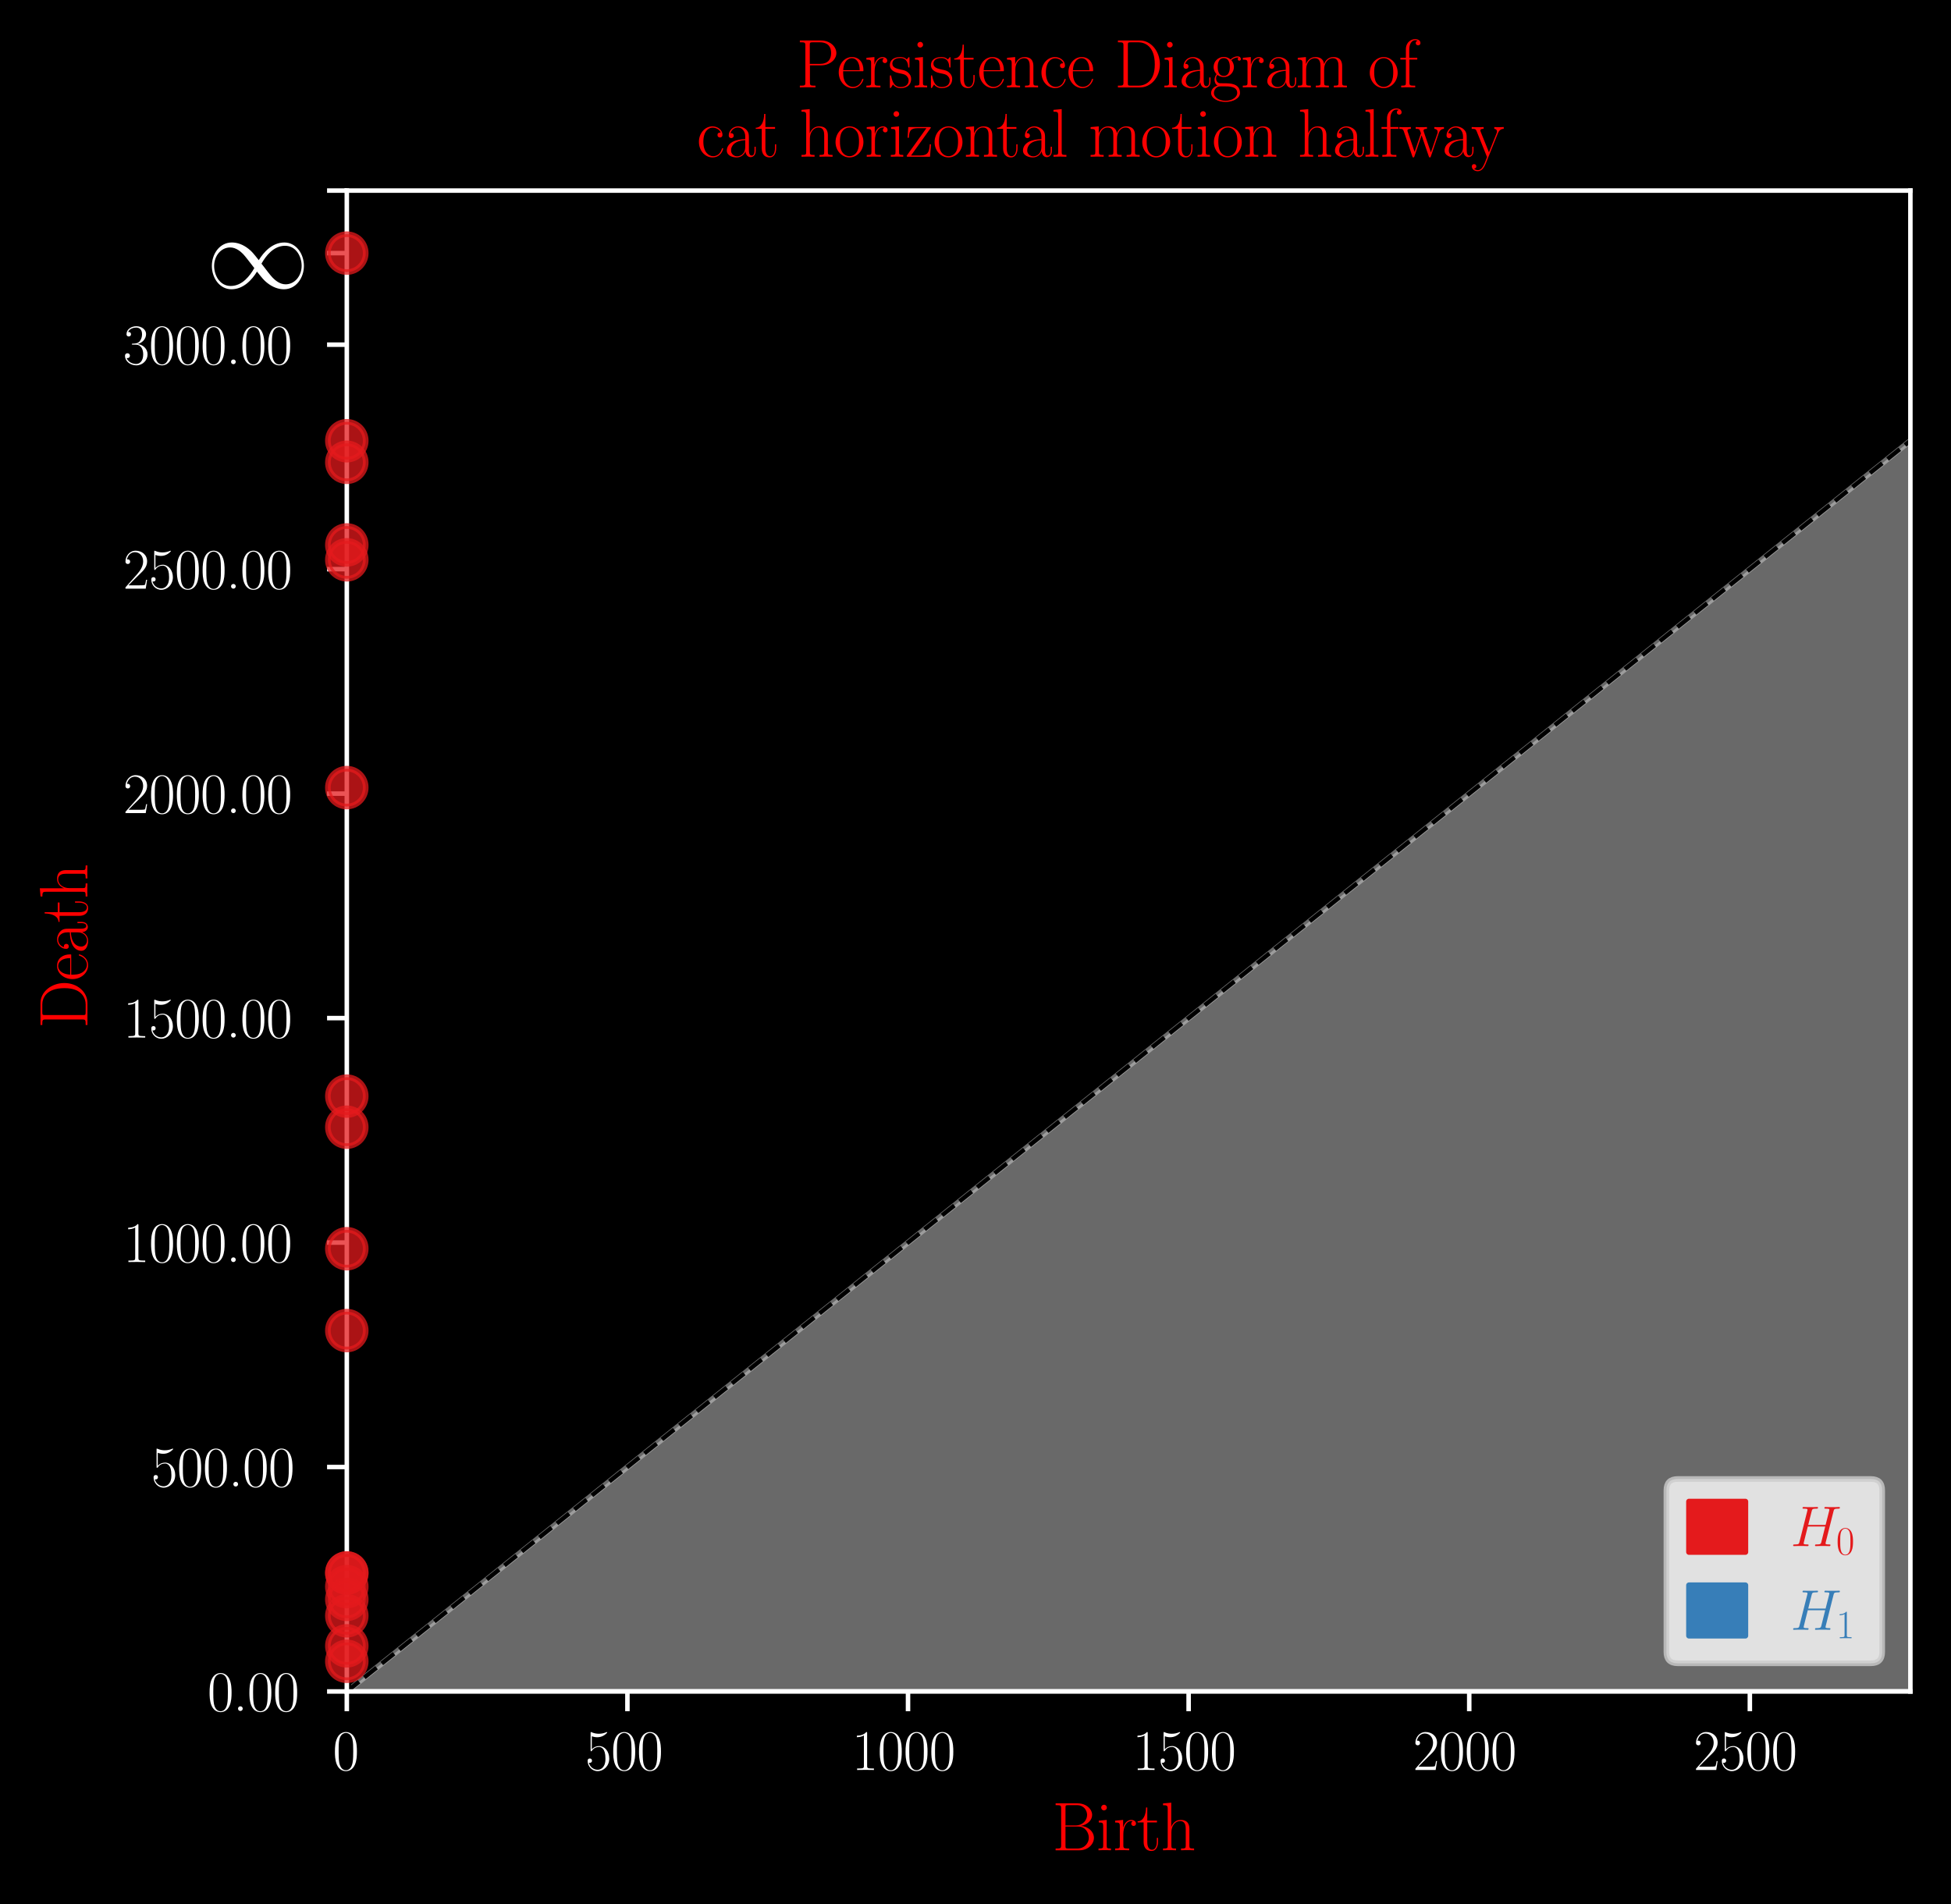 <?xml version="1.0" encoding="utf-8" standalone="no"?>
<!DOCTYPE svg PUBLIC "-//W3C//DTD SVG 1.1//EN"
  "http://www.w3.org/Graphics/SVG/1.1/DTD/svg11.dtd">
<svg xmlns:xlink="http://www.w3.org/1999/xlink" width="345.882pt" height="337.584pt" viewBox="0 0 345.882 337.584" xmlns="http://www.w3.org/2000/svg" version="1.1">
 <defs>
  <style type="text/css">*{stroke-linejoin: round; stroke-linecap: butt}</style>
 </defs>
 <g id="figure_1">
  <g id="patch_1">
   <path d="M 0 337.584 
L 345.882 337.584 
L 345.882 0 
L 0 0 
z
"/>
  </g>
  <g id="axes_1">
   <g id="patch_2">
    <path d="M 61.482 299.901 
L 338.682 299.901 
L 338.682 33.789 
L 61.482 33.789 
z
"/>
   </g>
   <g id="PolyCollection_1">
    <defs>
     <path id="m9e0ee947a8" d="M 61.482 -37.682 
L 61.482 -37.682 
L 64.562 -40.146 
L 67.642 -42.61 
L 70.722 -45.074 
L 73.802 -47.538 
L 76.882 -50.002 
L 79.962 -52.466 
L 83.042 -54.93 
L 86.122 -57.394 
L 89.202 -59.858 
L 92.282 -62.322 
L 95.362 -64.786 
L 98.442 -67.25 
L 101.522 -69.714 
L 104.602 -72.178 
L 107.682 -74.642 
L 110.762 -77.106 
L 113.842 -79.57 
L 116.922 -82.034 
L 120.002 -84.498 
L 123.082 -86.962 
L 126.162 -89.426 
L 129.242 -91.89 
L 132.322 -94.354 
L 135.402 -96.818 
L 138.482 -99.282 
L 141.562 -101.746 
L 144.642 -104.21 
L 147.722 -106.674 
L 150.802 -109.138 
L 153.882 -111.602 
L 156.962 -114.066 
L 160.042 -116.53 
L 163.122 -118.994 
L 166.202 -121.458 
L 169.282 -123.922 
L 172.362 -126.386 
L 175.442 -128.85 
L 178.522 -131.314 
L 181.602 -133.778 
L 184.682 -136.242 
L 187.762 -138.706 
L 190.842 -141.17 
L 193.922 -143.634 
L 197.002 -146.098 
L 200.082 -148.562 
L 203.162 -151.026 
L 206.242 -153.49 
L 209.322 -155.954 
L 212.402 -158.418 
L 215.482 -160.882 
L 218.562 -163.346 
L 221.642 -165.81 
L 224.722 -168.274 
L 227.802 -170.738 
L 230.882 -173.202 
L 233.962 -175.666 
L 237.042 -178.13 
L 240.122 -180.594 
L 243.202 -183.058 
L 246.282 -185.522 
L 249.362 -187.986 
L 252.442 -190.45 
L 255.522 -192.914 
L 258.602 -195.378 
L 261.682 -197.842 
L 264.762 -200.306 
L 267.842 -202.77 
L 270.922 -205.234 
L 274.002 -207.698 
L 277.082 -210.162 
L 280.162 -212.626 
L 283.242 -215.09 
L 286.322 -217.554 
L 289.402 -220.018 
L 292.482 -222.482 
L 295.562 -224.946 
L 298.642 -227.41 
L 301.722 -229.874 
L 304.802 -232.338 
L 307.882 -234.802 
L 310.962 -237.266 
L 314.042 -239.73 
L 317.122 -242.194 
L 320.202 -244.658 
L 323.282 -247.122 
L 326.362 -249.586 
L 329.442 -252.05 
L 332.522 -254.514 
L 335.602 -256.978 
L 338.682 -259.442 
L 341.762 -261.906 
L 344.842 -264.37 
L 347.922 -266.834 
L 351.002 -269.298 
L 354.082 -271.762 
L 357.162 -274.226 
L 360.242 -276.69 
L 363.322 -279.154 
L 366.402 -281.618 
L 366.402 -37.682 
L 366.402 -37.682 
L 363.322 -37.682 
L 360.242 -37.682 
L 357.162 -37.682 
L 354.082 -37.682 
L 351.002 -37.682 
L 347.922 -37.682 
L 344.842 -37.682 
L 341.762 -37.682 
L 338.682 -37.682 
L 335.602 -37.682 
L 332.522 -37.682 
L 329.442 -37.682 
L 326.362 -37.682 
L 323.282 -37.682 
L 320.202 -37.682 
L 317.122 -37.682 
L 314.042 -37.682 
L 310.962 -37.682 
L 307.882 -37.682 
L 304.802 -37.682 
L 301.722 -37.682 
L 298.642 -37.682 
L 295.562 -37.682 
L 292.482 -37.682 
L 289.402 -37.682 
L 286.322 -37.682 
L 283.242 -37.682 
L 280.162 -37.682 
L 277.082 -37.682 
L 274.002 -37.682 
L 270.922 -37.682 
L 267.842 -37.682 
L 264.762 -37.682 
L 261.682 -37.682 
L 258.602 -37.682 
L 255.522 -37.682 
L 252.442 -37.682 
L 249.362 -37.682 
L 246.282 -37.682 
L 243.202 -37.682 
L 240.122 -37.682 
L 237.042 -37.682 
L 233.962 -37.682 
L 230.882 -37.682 
L 227.802 -37.682 
L 224.722 -37.682 
L 221.642 -37.682 
L 218.562 -37.682 
L 215.482 -37.682 
L 212.402 -37.682 
L 209.322 -37.682 
L 206.242 -37.682 
L 203.162 -37.682 
L 200.082 -37.682 
L 197.002 -37.682 
L 193.922 -37.682 
L 190.842 -37.682 
L 187.762 -37.682 
L 184.682 -37.682 
L 181.602 -37.682 
L 178.522 -37.682 
L 175.442 -37.682 
L 172.362 -37.682 
L 169.282 -37.682 
L 166.202 -37.682 
L 163.122 -37.682 
L 160.042 -37.682 
L 156.962 -37.682 
L 153.882 -37.682 
L 150.802 -37.682 
L 147.722 -37.682 
L 144.642 -37.682 
L 141.562 -37.682 
L 138.482 -37.682 
L 135.402 -37.682 
L 132.322 -37.682 
L 129.242 -37.682 
L 126.162 -37.682 
L 123.082 -37.682 
L 120.002 -37.682 
L 116.922 -37.682 
L 113.842 -37.682 
L 110.762 -37.682 
L 107.682 -37.682 
L 104.602 -37.682 
L 101.522 -37.682 
L 98.442 -37.682 
L 95.362 -37.682 
L 92.282 -37.682 
L 89.202 -37.682 
L 86.122 -37.682 
L 83.042 -37.682 
L 79.962 -37.682 
L 76.882 -37.682 
L 73.802 -37.682 
L 70.722 -37.682 
L 67.642 -37.682 
L 64.562 -37.682 
L 61.482 -37.682 
z
" style="stroke: #d3d3d3; stroke-opacity: 0.5"/>
    </defs>
    <g clip-path="url(#p637aecef7d)">
     <use xlink:href="#m9e0ee947a8" x="0" y="337.584" style="fill: #d3d3d3; fill-opacity: 0.5; stroke: #d3d3d3; stroke-opacity: 0.5"/>
    </g>
   </g>
   <g id="matplotlib.axis_1">
    <g id="xtick_1">
     <g id="line2d_1">
      <defs>
       <path id="mf5ef90d75f" d="M 0 0 
L 0 3.5 
" style="stroke: #ffffff; stroke-width: 0.8"/>
      </defs>
      <g>
       <use xlink:href="#mf5ef90d75f" x="61.482" y="299.901" style="fill: #ffffff; stroke: #ffffff; stroke-width: 0.8"/>
      </g>
     </g>
     <g id="text_1">
      <!-- $\mathdefault{0}$ -->
      <g style="fill: #ffffff" transform="translate(58.992 313.82)scale(0.1 -0.1)">
       <defs>
        <path id="CMR17-30" d="M 2688 2038 
C 2688 2430 2682 3099 2413 3613 
C 2176 4063 1798 4224 1466 4224 
C 1158 4224 768 4082 525 3620 
C 269 3137 243 2539 243 2038 
C 243 1671 250 1112 448 623 
C 723 -39 1216 -128 1466 -128 
C 1760 -128 2208 -7 2470 604 
C 2662 1048 2688 1568 2688 2038 
z
M 1466 -26 
C 1056 -26 813 328 723 816 
C 653 1196 653 1749 653 2109 
C 653 2604 653 3015 736 3407 
C 858 3954 1216 4121 1466 4121 
C 1728 4121 2067 3947 2189 3420 
C 2272 3054 2278 2623 2278 2109 
C 2278 1691 2278 1176 2202 797 
C 2067 96 1690 -26 1466 -26 
z
" transform="scale(0.016)"/>
       </defs>
       <use xlink:href="#CMR17-30" transform="scale(0.996)"/>
      </g>
     </g>
    </g>
    <g id="xtick_2">
     <g id="line2d_2">
      <g>
       <use xlink:href="#mf5ef90d75f" x="111.23" y="299.901" style="fill: #ffffff; stroke: #ffffff; stroke-width: 0.8"/>
      </g>
     </g>
     <g id="text_2">
      <!-- $\mathdefault{500}$ -->
      <g style="fill: #ffffff" transform="translate(103.758 313.82)scale(0.1 -0.1)">
       <defs>
        <path id="CMR17-35" d="M 730 3750 
C 794 3724 1056 3641 1325 3641 
C 1920 3641 2246 3961 2432 4140 
C 2432 4191 2432 4224 2394 4224 
C 2387 4224 2374 4224 2323 4198 
C 2099 4102 1837 4032 1517 4032 
C 1325 4032 1037 4055 723 4191 
C 653 4224 640 4224 634 4224 
C 602 4224 595 4217 595 4090 
L 595 2231 
C 595 2113 595 2080 659 2080 
C 691 2080 704 2093 736 2139 
C 941 2435 1222 2560 1542 2560 
C 1766 2560 2246 2415 2246 1293 
C 2246 1087 2246 716 2054 422 
C 1894 159 1645 25 1370 25 
C 947 25 518 319 403 812 
C 429 806 480 793 506 793 
C 589 793 749 838 749 1036 
C 749 1209 627 1280 506 1280 
C 358 1280 262 1190 262 1011 
C 262 454 704 -128 1382 -128 
C 2042 -128 2669 441 2669 1267 
C 2669 2054 2170 2662 1549 2662 
C 1222 2662 947 2540 730 2304 
L 730 3750 
z
" transform="scale(0.016)"/>
       </defs>
       <use xlink:href="#CMR17-35" transform="scale(0.996)"/>
       <use xlink:href="#CMR17-30" transform="translate(45.69 0)scale(0.996)"/>
       <use xlink:href="#CMR17-30" transform="translate(91.381 0)scale(0.996)"/>
      </g>
     </g>
    </g>
    <g id="xtick_3">
     <g id="line2d_3">
      <g>
       <use xlink:href="#mf5ef90d75f" x="160.978" y="299.901" style="fill: #ffffff; stroke: #ffffff; stroke-width: 0.8"/>
      </g>
     </g>
     <g id="text_3">
      <!-- $\mathdefault{1000}$ -->
      <g style="fill: #ffffff" transform="translate(151.015 313.82)scale(0.1 -0.1)">
       <defs>
        <path id="CMR17-31" d="M 1702 4083 
C 1702 4217 1696 4224 1606 4224 
C 1357 3927 979 3833 621 3820 
C 602 3820 570 3820 563 3808 
C 557 3795 557 3782 557 3648 
C 755 3648 1088 3686 1344 3839 
L 1344 467 
C 1344 243 1331 166 781 166 
L 589 166 
L 589 0 
C 896 6 1216 12 1523 12 
C 1830 12 2150 6 2458 0 
L 2458 166 
L 2266 166 
C 1715 166 1702 236 1702 467 
L 1702 4083 
z
" transform="scale(0.016)"/>
       </defs>
       <use xlink:href="#CMR17-31" transform="scale(0.996)"/>
       <use xlink:href="#CMR17-30" transform="translate(45.69 0)scale(0.996)"/>
       <use xlink:href="#CMR17-30" transform="translate(91.381 0)scale(0.996)"/>
       <use xlink:href="#CMR17-30" transform="translate(137.071 0)scale(0.996)"/>
      </g>
     </g>
    </g>
    <g id="xtick_4">
     <g id="line2d_4">
      <g>
       <use xlink:href="#mf5ef90d75f" x="210.725" y="299.901" style="fill: #ffffff; stroke: #ffffff; stroke-width: 0.8"/>
      </g>
     </g>
     <g id="text_4">
      <!-- $\mathdefault{1500}$ -->
      <g style="fill: #ffffff" transform="translate(200.763 313.82)scale(0.1 -0.1)">
       <use xlink:href="#CMR17-31" transform="scale(0.996)"/>
       <use xlink:href="#CMR17-35" transform="translate(45.69 0)scale(0.996)"/>
       <use xlink:href="#CMR17-30" transform="translate(91.381 0)scale(0.996)"/>
       <use xlink:href="#CMR17-30" transform="translate(137.071 0)scale(0.996)"/>
      </g>
     </g>
    </g>
    <g id="xtick_5">
     <g id="line2d_5">
      <g>
       <use xlink:href="#mf5ef90d75f" x="260.473" y="299.901" style="fill: #ffffff; stroke: #ffffff; stroke-width: 0.8"/>
      </g>
     </g>
     <g id="text_5">
      <!-- $\mathdefault{2000}$ -->
      <g style="fill: #ffffff" transform="translate(250.51 313.82)scale(0.1 -0.1)">
       <defs>
        <path id="CMR17-32" d="M 2669 990 
L 2554 990 
C 2490 537 2438 460 2413 422 
C 2381 371 1920 371 1830 371 
L 602 371 
C 832 620 1280 1073 1824 1596 
C 2214 1966 2669 2400 2669 3033 
C 2669 3788 2067 4224 1395 4224 
C 691 4224 262 3603 262 3027 
C 262 2777 448 2745 525 2745 
C 589 2745 781 2783 781 3007 
C 781 3206 614 3264 525 3264 
C 486 3264 448 3257 422 3244 
C 544 3788 915 4057 1306 4057 
C 1862 4057 2227 3616 2227 3033 
C 2227 2477 1901 1998 1536 1583 
L 262 147 
L 262 0 
L 2515 0 
L 2669 990 
z
" transform="scale(0.016)"/>
       </defs>
       <use xlink:href="#CMR17-32" transform="scale(0.996)"/>
       <use xlink:href="#CMR17-30" transform="translate(45.69 0)scale(0.996)"/>
       <use xlink:href="#CMR17-30" transform="translate(91.381 0)scale(0.996)"/>
       <use xlink:href="#CMR17-30" transform="translate(137.071 0)scale(0.996)"/>
      </g>
     </g>
    </g>
    <g id="xtick_6">
     <g id="line2d_6">
      <g>
       <use xlink:href="#mf5ef90d75f" x="310.221" y="299.901" style="fill: #ffffff; stroke: #ffffff; stroke-width: 0.8"/>
      </g>
     </g>
     <g id="text_6">
      <!-- $\mathdefault{2500}$ -->
      <g style="fill: #ffffff" transform="translate(300.258 313.82)scale(0.1 -0.1)">
       <use xlink:href="#CMR17-32" transform="scale(0.996)"/>
       <use xlink:href="#CMR17-35" transform="translate(45.69 0)scale(0.996)"/>
       <use xlink:href="#CMR17-30" transform="translate(91.381 0)scale(0.996)"/>
       <use xlink:href="#CMR17-30" transform="translate(137.071 0)scale(0.996)"/>
      </g>
     </g>
    </g>
    <g id="text_7">
     <!-- Birth -->
     <g style="fill: #ff0000" transform="translate(186.508 328.059)scale(0.12 -0.12)">
      <defs>
       <path id="CMR17-42" d="M 333 4352 
L 333 4185 
C 774 4185 845 4185 845 3897 
L 845 451 
C 845 166 774 166 333 166 
L 333 0 
L 2534 0 
C 3354 0 3885 578 3885 1155 
C 3885 1726 3360 2214 2675 2259 
C 3290 2380 3718 2790 3718 3276 
C 3718 3808 3194 4352 2368 4352 
L 333 4352 
z
M 1248 2304 
L 1248 3936 
C 1248 4153 1261 4185 1517 4185 
L 2336 4185 
C 2970 4185 3251 3673 3251 3276 
C 3251 2790 2861 2304 2170 2304 
L 1248 2304 
z
M 1517 166 
C 1261 166 1248 198 1248 413 
L 1248 2201 
L 2432 2201 
C 3091 2201 3411 1624 3411 1161 
C 3411 698 3046 166 2349 166 
L 1517 166 
z
" transform="scale(0.016)"/>
       <path id="CMR17-69" d="M 992 3961 
C 992 4102 877 4224 730 4224 
C 589 4224 467 4108 467 3961 
C 467 3820 582 3699 730 3699 
C 870 3699 992 3814 992 3961 
z
M 243 2745 
L 243 2579 
C 602 2579 653 2540 653 2231 
L 653 443 
C 653 198 627 166 218 166 
L 218 0 
C 371 12 646 12 806 12 
C 960 12 1222 12 1370 0 
L 1370 166 
C 992 166 979 205 979 436 
L 979 2816 
L 243 2745 
z
" transform="scale(0.016)"/>
       <path id="CMR17-72" d="M 960 1517 
C 960 2134 1222 2713 1702 2713 
C 1747 2713 1792 2707 1837 2687 
C 1837 2687 1696 2642 1696 2475 
C 1696 2321 1818 2257 1914 2257 
C 1990 2257 2131 2302 2131 2482 
C 2131 2687 1926 2816 1709 2816 
C 1222 2816 1011 2340 947 2115 
L 941 2115 
L 941 2816 
L 198 2745 
L 198 2578 
C 576 2578 634 2540 634 2231 
L 634 443 
C 634 198 608 166 198 166 
L 198 0 
C 352 12 646 12 813 12 
C 998 12 1325 12 1498 0 
L 1498 166 
C 1037 166 960 166 960 455 
L 960 1517 
z
" transform="scale(0.016)"/>
       <path id="CMR17-74" d="M 966 2585 
L 1862 2585 
L 1862 2752 
L 966 2752 
L 966 3968 
L 851 3968 
C 838 3292 614 2700 70 2687 
L 70 2585 
L 627 2585 
L 627 778 
C 627 655 627 -64 1370 -64 
C 1747 -64 1965 308 1965 784 
L 1965 1151 
L 1850 1151 
L 1850 790 
C 1850 347 1677 51 1408 51 
C 1222 51 966 179 966 765 
L 966 2585 
z
" transform="scale(0.016)"/>
       <path id="CMR17-68" d="M 2656 1954 
C 2656 2282 2592 2816 1837 2816 
C 1312 2816 1056 2392 979 2179 
L 973 2179 
L 973 4416 
L 211 4345 
L 211 4179 
C 589 4179 646 4141 646 3843 
L 646 443 
C 646 198 621 166 211 166 
L 211 0 
C 365 12 646 12 813 12 
C 979 12 1267 12 1421 0 
L 1421 166 
C 1011 166 986 192 986 443 
L 986 1678 
C 986 2269 1344 2713 1792 2713 
C 2266 2713 2317 2289 2317 1980 
L 2317 443 
C 2317 198 2291 166 1882 166 
L 1882 0 
C 2035 12 2317 12 2483 12 
C 2650 12 2938 12 3091 0 
L 3091 166 
C 2682 166 2656 192 2656 443 
L 2656 1954 
z
" transform="scale(0.016)"/>
      </defs>
      <use xlink:href="#CMR17-42" transform="scale(0.996)"/>
      <use xlink:href="#CMR17-69" transform="translate(65.189 0)scale(0.996)"/>
      <use xlink:href="#CMR17-72" transform="translate(90.06 0)scale(0.996)"/>
      <use xlink:href="#CMR17-74" transform="translate(125.341 0)scale(0.996)"/>
      <use xlink:href="#CMR17-68" transform="translate(160.621 0)scale(0.996)"/>
     </g>
    </g>
   </g>
   <g id="matplotlib.axis_2">
    <g id="ytick_1">
     <g id="line2d_7">
      <defs>
       <path id="m24a96d095d" d="M 0 0 
L -3.5 0 
" style="stroke: #ffffff; stroke-width: 0.8"/>
      </defs>
      <g>
       <use xlink:href="#m24a96d095d" x="61.482" y="299.901" style="fill: #ffffff; stroke: #ffffff; stroke-width: 0.8"/>
      </g>
     </g>
     <g id="text_8">
      <!-- 0.00 -->
      <g style="fill: #ffffff" transform="translate(36.771 303.361)scale(0.1 -0.1)">
       <defs>
        <path id="CMR17-2e" d="M 1062 262 
C 1062 422 934 524 800 524 
C 672 524 538 422 538 262 
C 538 102 666 0 800 0 
C 928 0 1062 102 1062 262 
z
" transform="scale(0.016)"/>
       </defs>
       <use xlink:href="#CMR17-30" transform="scale(0.996)"/>
       <use xlink:href="#CMR17-2e" transform="translate(45.69 0)scale(0.996)"/>
       <use xlink:href="#CMR17-30" transform="translate(70.562 0)scale(0.996)"/>
       <use xlink:href="#CMR17-30" transform="translate(116.252 0)scale(0.996)"/>
      </g>
     </g>
    </g>
    <g id="ytick_2">
     <g id="line2d_8">
      <g>
       <use xlink:href="#m24a96d095d" x="61.482" y="260.103" style="fill: #ffffff; stroke: #ffffff; stroke-width: 0.8"/>
      </g>
     </g>
     <g id="text_9">
      <!-- 500.00 -->
      <g style="fill: #ffffff" transform="translate(26.808 263.562)scale(0.1 -0.1)">
       <use xlink:href="#CMR17-35" transform="scale(0.996)"/>
       <use xlink:href="#CMR17-30" transform="translate(45.69 0)scale(0.996)"/>
       <use xlink:href="#CMR17-30" transform="translate(91.381 0)scale(0.996)"/>
       <use xlink:href="#CMR17-2e" transform="translate(137.071 0)scale(0.996)"/>
       <use xlink:href="#CMR17-30" transform="translate(161.942 0)scale(0.996)"/>
       <use xlink:href="#CMR17-30" transform="translate(207.633 0)scale(0.996)"/>
      </g>
     </g>
    </g>
    <g id="ytick_3">
     <g id="line2d_9">
      <g>
       <use xlink:href="#m24a96d095d" x="61.482" y="220.305" style="fill: #ffffff; stroke: #ffffff; stroke-width: 0.8"/>
      </g>
     </g>
     <g id="text_10">
      <!-- 1000.00 -->
      <g style="fill: #ffffff" transform="translate(21.827 223.764)scale(0.1 -0.1)">
       <use xlink:href="#CMR17-31" transform="scale(0.996)"/>
       <use xlink:href="#CMR17-30" transform="translate(45.69 0)scale(0.996)"/>
       <use xlink:href="#CMR17-30" transform="translate(91.381 0)scale(0.996)"/>
       <use xlink:href="#CMR17-30" transform="translate(137.071 0)scale(0.996)"/>
       <use xlink:href="#CMR17-2e" transform="translate(182.762 0)scale(0.996)"/>
       <use xlink:href="#CMR17-30" transform="translate(207.633 0)scale(0.996)"/>
       <use xlink:href="#CMR17-30" transform="translate(253.323 0)scale(0.996)"/>
      </g>
     </g>
    </g>
    <g id="ytick_4">
     <g id="line2d_10">
      <g>
       <use xlink:href="#m24a96d095d" x="61.482" y="180.507" style="fill: #ffffff; stroke: #ffffff; stroke-width: 0.8"/>
      </g>
     </g>
     <g id="text_11">
      <!-- 1500.00 -->
      <g style="fill: #ffffff" transform="translate(21.827 183.966)scale(0.1 -0.1)">
       <use xlink:href="#CMR17-31" transform="scale(0.996)"/>
       <use xlink:href="#CMR17-35" transform="translate(45.69 0)scale(0.996)"/>
       <use xlink:href="#CMR17-30" transform="translate(91.381 0)scale(0.996)"/>
       <use xlink:href="#CMR17-30" transform="translate(137.071 0)scale(0.996)"/>
       <use xlink:href="#CMR17-2e" transform="translate(182.762 0)scale(0.996)"/>
       <use xlink:href="#CMR17-30" transform="translate(207.633 0)scale(0.996)"/>
       <use xlink:href="#CMR17-30" transform="translate(253.323 0)scale(0.996)"/>
      </g>
     </g>
    </g>
    <g id="ytick_5">
     <g id="line2d_11">
      <g>
       <use xlink:href="#m24a96d095d" x="61.482" y="140.709" style="fill: #ffffff; stroke: #ffffff; stroke-width: 0.8"/>
      </g>
     </g>
     <g id="text_12">
      <!-- 2000.00 -->
      <g style="fill: #ffffff" transform="translate(21.827 144.168)scale(0.1 -0.1)">
       <use xlink:href="#CMR17-32" transform="scale(0.996)"/>
       <use xlink:href="#CMR17-30" transform="translate(45.69 0)scale(0.996)"/>
       <use xlink:href="#CMR17-30" transform="translate(91.381 0)scale(0.996)"/>
       <use xlink:href="#CMR17-30" transform="translate(137.071 0)scale(0.996)"/>
       <use xlink:href="#CMR17-2e" transform="translate(182.762 0)scale(0.996)"/>
       <use xlink:href="#CMR17-30" transform="translate(207.633 0)scale(0.996)"/>
       <use xlink:href="#CMR17-30" transform="translate(253.323 0)scale(0.996)"/>
      </g>
     </g>
    </g>
    <g id="ytick_6">
     <g id="line2d_12">
      <g>
       <use xlink:href="#m24a96d095d" x="61.482" y="100.911" style="fill: #ffffff; stroke: #ffffff; stroke-width: 0.8"/>
      </g>
     </g>
     <g id="text_13">
      <!-- 2500.00 -->
      <g style="fill: #ffffff" transform="translate(21.827 104.37)scale(0.1 -0.1)">
       <use xlink:href="#CMR17-32" transform="scale(0.996)"/>
       <use xlink:href="#CMR17-35" transform="translate(45.69 0)scale(0.996)"/>
       <use xlink:href="#CMR17-30" transform="translate(91.381 0)scale(0.996)"/>
       <use xlink:href="#CMR17-30" transform="translate(137.071 0)scale(0.996)"/>
       <use xlink:href="#CMR17-2e" transform="translate(182.762 0)scale(0.996)"/>
       <use xlink:href="#CMR17-30" transform="translate(207.633 0)scale(0.996)"/>
       <use xlink:href="#CMR17-30" transform="translate(253.323 0)scale(0.996)"/>
      </g>
     </g>
    </g>
    <g id="ytick_7">
     <g id="line2d_13">
      <g>
       <use xlink:href="#m24a96d095d" x="61.482" y="61.112" style="fill: #ffffff; stroke: #ffffff; stroke-width: 0.8"/>
      </g>
     </g>
     <g id="text_14">
      <!-- 3000.00 -->
      <g style="fill: #ffffff" transform="translate(21.827 64.572)scale(0.1 -0.1)">
       <defs>
        <path id="CMR17-33" d="M 1414 2176 
C 1984 2176 2234 1673 2234 1094 
C 2234 322 1824 25 1453 25 
C 1114 25 563 193 390 691 
C 422 678 454 678 486 678 
C 640 678 755 780 755 947 
C 755 1132 614 1216 486 1216 
C 378 1216 211 1164 211 927 
C 211 335 787 -128 1466 -128 
C 2176 -128 2720 432 2720 1087 
C 2720 1718 2208 2176 1600 2246 
C 2086 2347 2554 2776 2554 3353 
C 2554 3856 2048 4224 1472 4224 
C 890 4224 378 3862 378 3347 
C 378 3123 544 3084 627 3084 
C 762 3084 877 3167 877 3334 
C 877 3500 762 3584 627 3584 
C 602 3584 570 3584 544 3571 
C 730 3999 1235 4076 1459 4076 
C 1683 4076 2106 3966 2106 3347 
C 2106 3167 2080 2851 1862 2574 
C 1670 2329 1453 2316 1242 2297 
C 1210 2297 1062 2284 1037 2284 
C 992 2278 966 2272 966 2227 
C 966 2182 973 2176 1101 2176 
L 1414 2176 
z
" transform="scale(0.016)"/>
       </defs>
       <use xlink:href="#CMR17-33" transform="scale(0.996)"/>
       <use xlink:href="#CMR17-30" transform="translate(45.69 0)scale(0.996)"/>
       <use xlink:href="#CMR17-30" transform="translate(91.381 0)scale(0.996)"/>
       <use xlink:href="#CMR17-30" transform="translate(137.071 0)scale(0.996)"/>
       <use xlink:href="#CMR17-2e" transform="translate(182.762 0)scale(0.996)"/>
       <use xlink:href="#CMR17-30" transform="translate(207.633 0)scale(0.996)"/>
       <use xlink:href="#CMR17-30" transform="translate(253.323 0)scale(0.996)"/>
      </g>
     </g>
    </g>
    <g id="ytick_8">
     <g id="line2d_14">
      <g>
       <use xlink:href="#m24a96d095d" x="61.482" y="44.877" style="fill: #ffffff; stroke: #ffffff; stroke-width: 0.8"/>
      </g>
     </g>
     <g id="text_15">
      <!-- $\infty$ -->
      <g style="fill: #ffffff" transform="translate(36.549 51.104)scale(0.18 -0.18)">
       <defs>
        <path id="CMSY10-31" d="M 3251 1736 
C 2906 2170 2829 2266 2630 2426 
C 2272 2713 1914 2828 1587 2828 
C 838 2828 352 2126 352 1379 
C 352 645 826 -64 1562 -64 
C 2298 -64 2829 517 3142 1028 
C 3488 594 3565 498 3763 338 
C 4122 51 4480 -64 4806 -64 
C 5555 -64 6042 638 6042 1385 
C 6042 2119 5568 2828 4832 2828 
C 4096 2828 3565 2247 3251 1736 
z
M 3418 1519 
C 3680 1979 4154 2624 4877 2624 
C 5555 2624 5901 1960 5901 1385 
C 5901 760 5472 242 4909 242 
C 4538 242 4250 511 4115 645 
C 3955 817 3808 1015 3418 1519 
z
M 2976 1245 
C 2714 785 2240 140 1517 140 
C 838 140 493 804 493 1379 
C 493 2004 922 2521 1485 2521 
C 1856 2521 2144 2253 2278 2119 
C 2438 1947 2586 1749 2976 1245 
z
" transform="scale(0.016)"/>
       </defs>
       <use xlink:href="#CMSY10-31" transform="scale(0.996)"/>
      </g>
     </g>
    </g>
    <g id="ytick_9">
     <g id="line2d_15">
      <g>
       <use xlink:href="#m24a96d095d" x="61.482" y="33.789" style="fill: #ffffff; stroke: #ffffff; stroke-width: 0.8"/>
      </g>
     </g>
    </g>
    <g id="text_16">
     <!-- Death -->
     <g style="fill: #ff0000" transform="translate(15.502 182.371)rotate(-90)scale(0.12 -0.12)">
      <defs>
       <path id="CMR17-44" d="M 333 4352 
L 333 4185 
C 774 4185 845 4185 845 3898 
L 845 453 
C 845 166 774 166 333 166 
L 333 0 
L 2368 0 
C 3398 0 4224 943 4224 2140 
C 4224 3344 3411 4352 2368 4352 
L 333 4352 
z
M 1523 166 
C 1267 166 1254 198 1254 414 
L 1254 3936 
C 1254 4153 1267 4185 1523 4185 
L 2240 4185 
C 2771 4185 3750 3873 3750 2140 
C 3750 1242 3488 879 3366 707 
C 3213 510 2848 166 2240 166 
L 1523 166 
z
" transform="scale(0.016)"/>
       <path id="CMR17-65" d="M 2438 1503 
C 2464 1529 2464 1542 2464 1606 
C 2464 2251 2118 2816 1389 2816 
C 710 2816 173 2175 173 1394 
C 173 554 781 -64 1459 -64 
C 2176 -64 2458 619 2458 755 
C 2458 800 2419 800 2406 800 
C 2362 800 2355 787 2330 709 
C 2189 270 1837 51 1504 51 
C 1229 51 954 206 781 490 
C 582 819 582 1200 582 1503 
L 2438 1503 
z
M 589 1600 
C 634 2511 1126 2713 1382 2713 
C 1818 2713 2112 2308 2118 1600 
L 589 1600 
z
" transform="scale(0.016)"/>
       <path id="CMR17-61" d="M 2304 1656 
C 2304 2048 2304 2275 2035 2534 
C 1798 2751 1523 2816 1306 2816 
C 800 2816 435 2408 435 1977 
C 435 1740 627 1728 666 1728 
C 749 1728 896 1779 896 1958 
C 896 2118 774 2188 666 2188 
C 640 2188 608 2182 589 2176 
C 723 2594 1069 2713 1293 2713 
C 1613 2713 1965 2421 1965 1875 
L 1965 1632 
C 1587 1619 1133 1568 774 1373 
C 371 1147 256 822 256 576 
C 256 77 832 -64 1171 -64 
C 1523 -64 1850 135 1990 505 
C 2003 219 2182 -39 2464 -39 
C 2598 -39 2938 51 2938 563 
L 2938 926 
L 2822 926 
L 2822 557 
C 2822 161 2650 109 2566 109 
C 2304 109 2304 446 2304 732 
L 2304 1656 
z
M 1965 887 
C 1965 323 1568 38 1216 38 
C 896 38 646 278 646 576 
C 646 771 730 1114 1101 1322 
C 1408 1497 1760 1523 1965 1536 
L 1965 887 
z
" transform="scale(0.016)"/>
      </defs>
      <use xlink:href="#CMR17-44" transform="scale(0.996)"/>
      <use xlink:href="#CMR17-65" transform="translate(70.394 0)scale(0.996)"/>
      <use xlink:href="#CMR17-61" transform="translate(110.879 0)scale(0.996)"/>
      <use xlink:href="#CMR17-74" transform="translate(156.57 0)scale(0.996)"/>
      <use xlink:href="#CMR17-68" transform="translate(191.85 0)scale(0.996)"/>
     </g>
    </g>
   </g>
   <g id="line2d_16">
    <path d="M 61.482 299.901 
L 346.882 71.581 
" clip-path="url(#p637aecef7d)" style="fill: none; stroke-dasharray: 2.775,1.2; stroke-dashoffset: 0; stroke: #000000; stroke-width: 0.75"/>
   </g>
   <g id="line2d_17">
    <path d="M 61.482 299.901 
L 61.482 33.789 
" clip-path="url(#p637aecef7d)" style="fill: none; stroke: #000000; stroke-width: 1.5; stroke-linecap: square"/>
   </g>
   <g id="line2d_18">
    <path d="M 61.482 44.877 
L 338.682 44.877 
" clip-path="url(#p637aecef7d)" style="fill: none; stroke: #000000; stroke-width: 0.75; stroke-linecap: square"/>
   </g>
   <g id="patch_3">
    <path d="M 61.482 299.901 
L 61.482 33.789 
" style="fill: none; stroke: #ffffff; stroke-width: 0.8; stroke-linejoin: miter; stroke-linecap: square"/>
   </g>
   <g id="patch_4">
    <path d="M 338.682 299.901 
L 338.682 33.789 
" style="fill: none; stroke: #ffffff; stroke-width: 0.8; stroke-linejoin: miter; stroke-linecap: square"/>
   </g>
   <g id="patch_5">
    <path d="M 61.482 299.901 
L 338.682 299.901 
" style="fill: none; stroke: #ffffff; stroke-width: 0.8; stroke-linejoin: miter; stroke-linecap: square"/>
   </g>
   <g id="patch_6">
    <path d="M 61.482 33.789 
L 338.682 33.789 
" style="fill: none; stroke: #ffffff; stroke-width: 0.8; stroke-linejoin: miter; stroke-linecap: square"/>
   </g>
   <g id="text_17">
    <!-- Persistence Diagram of -->
    <g style="fill: #ff0000" transform="translate(141.164 15.502)scale(0.12 -0.12)">
     <defs>
      <path id="CMR17-50" d="M 1267 2048 
L 2291 2048 
C 3117 2048 3718 2583 3718 3187 
C 3718 3791 3130 4352 2291 4352 
L 333 4352 
L 333 4185 
C 774 4185 845 4185 845 3899 
L 845 453 
C 845 166 774 166 333 166 
L 333 0 
C 518 12 858 12 1056 12 
C 1254 12 1594 12 1779 0 
L 1779 166 
C 1338 166 1267 166 1267 453 
L 1267 2048 
z
M 1254 2182 
L 1254 3937 
C 1254 4153 1267 4185 1523 4185 
L 2170 4185 
C 2995 4185 3232 3715 3232 3187 
C 3232 2608 2950 2182 2170 2182 
L 1254 2182 
z
" transform="scale(0.016)"/>
      <path id="CMR17-73" d="M 1978 2688 
C 1978 2803 1971 2809 1933 2809 
C 1907 2809 1901 2803 1824 2707 
C 1805 2681 1747 2617 1728 2592 
C 1523 2809 1235 2816 1126 2816 
C 416 2816 160 2444 160 2073 
C 160 1497 813 1363 998 1324 
C 1402 1241 1542 1216 1677 1100 
C 1760 1024 1901 883 1901 652 
C 1901 384 1747 38 1158 38 
C 602 38 403 460 288 1024 
C 269 1113 269 1120 218 1120 
C 166 1120 160 1113 160 985 
L 160 64 
C 160 -52 166 -58 205 -58 
C 237 -58 243 -52 275 0 
C 314 57 410 211 448 275 
C 576 102 800 -64 1158 -64 
C 1792 -64 2131 281 2131 780 
C 2131 1107 1958 1280 1875 1356 
C 1683 1555 1459 1600 1190 1651 
C 838 1728 390 1817 390 2208 
C 390 2374 480 2726 1126 2726 
C 1811 2726 1850 2086 1862 1881 
C 1869 1849 1901 1843 1920 1843 
C 1978 1843 1978 1862 1978 1971 
L 1978 2688 
z
" transform="scale(0.016)"/>
      <path id="CMR17-6e" d="M 2656 1954 
C 2656 2282 2592 2816 1837 2816 
C 1331 2816 1069 2424 973 2166 
L 966 2166 
L 966 2816 
L 211 2745 
L 211 2578 
C 589 2578 646 2540 646 2231 
L 646 443 
C 646 198 621 166 211 166 
L 211 0 
C 365 12 646 12 813 12 
C 979 12 1267 12 1421 0 
L 1421 166 
C 1011 166 986 192 986 443 
L 986 1678 
C 986 2269 1344 2713 1792 2713 
C 2266 2713 2317 2289 2317 1980 
L 2317 443 
C 2317 198 2291 166 1882 166 
L 1882 0 
C 2035 12 2317 12 2483 12 
C 2650 12 2938 12 3091 0 
L 3091 166 
C 2682 166 2656 192 2656 443 
L 2656 1954 
z
" transform="scale(0.016)"/>
      <path id="CMR17-63" d="M 2234 2240 
C 2112 2240 1933 2240 1933 2015 
C 1933 1836 2080 1785 2163 1785 
C 2208 1785 2394 1804 2394 2028 
C 2394 2476 1958 2816 1466 2816 
C 787 2816 211 2201 211 1379 
C 211 521 813 -64 1466 -64 
C 2259 -64 2458 676 2458 747 
C 2458 773 2451 792 2406 792 
C 2362 792 2355 786 2330 702 
C 2163 180 1798 51 1523 51 
C 1114 51 621 431 621 1385 
C 621 2358 1094 2700 1472 2700 
C 1722 2700 2093 2582 2234 2240 
z
" transform="scale(0.016)"/>
      <path id="CMR17-67" d="M 710 1165 
C 832 1068 1043 960 1299 960 
C 1805 960 2240 1359 2240 1895 
C 2240 2063 2189 2321 1997 2521 
C 2176 2713 2438 2777 2586 2777 
C 2611 2777 2650 2777 2682 2758 
C 2656 2751 2598 2726 2598 2623 
C 2598 2540 2656 2483 2739 2483 
C 2835 2483 2886 2547 2886 2630 
C 2886 2751 2790 2880 2586 2880 
C 2330 2880 2106 2758 1926 2591 
C 1734 2764 1504 2828 1299 2828 
C 794 2828 358 2431 358 1895 
C 358 1527 570 1294 634 1230 
C 442 1004 442 742 442 710 
C 442 544 506 300 723 166 
C 390 82 128 -184 128 -517 
C 128 -996 736 -1344 1466 -1344 
C 2170 -1344 2803 -1009 2803 -510 
C 2803 384 1856 384 1363 384 
C 1216 384 954 384 922 390 
C 723 422 589 601 589 825 
C 589 883 589 1024 710 1165 
z
M 1299 1068 
C 736 1068 736 1766 736 1895 
C 736 2024 736 2719 1299 2719 
C 1862 2719 1862 2024 1862 1895 
C 1862 1766 1862 1068 1299 1068 
z
M 1466 -1236 
C 826 -1236 384 -883 384 -517 
C 384 -311 493 -118 634 -11 
C 794 102 858 102 1293 102 
C 1818 102 2547 102 2547 -517 
C 2547 -883 2106 -1236 1466 -1236 
z
" transform="scale(0.016)"/>
      <path id="CMR17-6d" d="M 4326 1954 
C 4326 2276 4269 2816 3507 2816 
C 3072 2816 2771 2520 2656 2173 
L 2650 2173 
C 2573 2700 2195 2816 1837 2816 
C 1331 2816 1069 2424 973 2166 
L 966 2166 
L 966 2816 
L 211 2745 
L 211 2578 
C 589 2578 646 2540 646 2231 
L 646 443 
C 646 198 621 166 211 166 
L 211 0 
C 365 12 646 12 813 12 
C 979 12 1267 12 1421 0 
L 1421 166 
C 1011 166 986 192 986 443 
L 986 1678 
C 986 2269 1344 2713 1792 2713 
C 2266 2713 2317 2289 2317 1980 
L 2317 443 
C 2317 198 2291 166 1882 166 
L 1882 0 
C 2035 12 2317 12 2483 12 
C 2650 12 2938 12 3091 0 
L 3091 166 
C 2682 166 2656 192 2656 443 
L 2656 1678 
C 2656 2269 3014 2713 3462 2713 
C 3936 2713 3987 2289 3987 1980 
L 3987 443 
C 3987 198 3962 166 3552 166 
L 3552 0 
C 3706 12 3987 12 4154 12 
C 4320 12 4608 12 4762 0 
L 4762 166 
C 4352 166 4326 192 4326 443 
L 4326 1954 
z
" transform="scale(0.016)"/>
      <path id="CMR17-6f" d="M 2758 1356 
C 2758 2176 2163 2816 1466 2816 
C 768 2816 173 2176 173 1356 
C 173 550 768 -64 1466 -64 
C 2163 -64 2758 550 2758 1356 
z
M 1466 51 
C 1165 51 909 230 762 480 
C 602 768 582 1126 582 1408 
C 582 1676 595 2009 762 2297 
C 890 2508 1139 2713 1466 2713 
C 1754 2713 1997 2553 2150 2329 
C 2349 2028 2349 1606 2349 1408 
C 2349 1158 2336 774 2163 467 
C 1984 172 1709 51 1466 51 
z
" transform="scale(0.016)"/>
      <path id="CMR17-66" d="M 979 2585 
L 1709 2585 
L 1709 2752 
L 966 2752 
L 966 3539 
C 966 4076 1235 4377 1510 4377 
C 1594 4377 1690 4363 1754 4339 
C 1702 4326 1568 4281 1568 4121 
C 1568 3955 1696 3904 1786 3904 
C 1875 3904 2003 3955 2003 4121 
C 2003 4353 1773 4480 1517 4480 
C 1152 4480 653 4211 653 3526 
L 653 2752 
L 141 2752 
L 141 2585 
L 653 2585 
L 653 441 
C 653 198 627 166 218 166 
L 218 0 
C 371 12 666 12 832 12 
C 1018 12 1344 12 1517 0 
L 1517 166 
C 1056 166 979 166 979 454 
L 979 2585 
z
" transform="scale(0.016)"/>
     </defs>
     <use xlink:href="#CMR17-50" transform="scale(0.996)"/>
     <use xlink:href="#CMR17-65" transform="translate(59.984 0)scale(0.996)"/>
     <use xlink:href="#CMR17-72" transform="translate(100.47 0)scale(0.996)"/>
     <use xlink:href="#CMR17-73" transform="translate(135.75 0)scale(0.996)"/>
     <use xlink:href="#CMR17-69" transform="translate(171.552 0)scale(0.996)"/>
     <use xlink:href="#CMR17-73" transform="translate(196.423 0)scale(0.996)"/>
     <use xlink:href="#CMR17-74" transform="translate(232.224 0)scale(0.996)"/>
     <use xlink:href="#CMR17-65" transform="translate(267.505 0)scale(0.996)"/>
     <use xlink:href="#CMR17-6e" transform="translate(307.99 0)scale(0.996)"/>
     <use xlink:href="#CMR17-63" transform="translate(358.886 0)scale(0.996)"/>
     <use xlink:href="#CMR17-65" transform="translate(399.371 0)scale(0.996)"/>
     <use xlink:href="#CMR17-44" transform="translate(469.933 0)scale(0.996)"/>
     <use xlink:href="#CMR17-69" transform="translate(540.327 0)scale(0.996)"/>
     <use xlink:href="#CMR17-61" transform="translate(565.198 0)scale(0.996)"/>
     <use xlink:href="#CMR17-67" transform="translate(610.888 0)scale(0.996)"/>
     <use xlink:href="#CMR17-72" transform="translate(656.579 0)scale(0.996)"/>
     <use xlink:href="#CMR17-61" transform="translate(691.859 0)scale(0.996)"/>
     <use xlink:href="#CMR17-6d" transform="translate(737.55 0)scale(0.996)"/>
     <use xlink:href="#CMR17-6f" transform="translate(844.545 0)scale(0.996)"/>
     <use xlink:href="#CMR17-66" transform="translate(890.236 0)scale(0.996)"/>
    </g>
    <!-- cat horizontal motion halfway -->
    <g style="fill: #ff0000" transform="translate(123.506 27.789)scale(0.12 -0.12)">
     <defs>
      <path id="CMR17-7a" d="M 2310 2604 
C 2362 2668 2362 2681 2362 2694 
C 2362 2752 2336 2752 2221 2752 
L 275 2752 
L 211 1760 
L 326 1760 
C 371 2380 442 2649 1178 2649 
L 1958 2649 
L 128 96 
C 128 6 134 0 269 0 
L 2291 0 
L 2381 1152 
L 2266 1152 
C 2214 441 2131 115 1350 115 
L 531 115 
L 2310 2604 
z
" transform="scale(0.016)"/>
      <path id="CMR17-6c" d="M 979 4416 
L 218 4345 
L 218 4179 
C 595 4179 653 4141 653 3835 
L 653 439 
C 653 198 627 166 218 166 
L 218 0 
C 371 12 653 12 813 12 
C 979 12 1261 12 1414 0 
L 1414 166 
C 1005 166 979 191 979 439 
L 979 4416 
z
" transform="scale(0.016)"/>
      <path id="CMR17-77" d="M 3725 2186 
C 3853 2566 4109 2579 4205 2585 
L 4205 2752 
C 4077 2745 3949 2739 3821 2739 
C 3699 2739 3424 2739 3315 2752 
L 3315 2585 
C 3514 2572 3622 2456 3622 2296 
C 3622 2251 3610 2193 3597 2148 
L 2995 398 
L 2342 2296 
C 2330 2341 2310 2392 2310 2418 
C 2310 2585 2528 2585 2630 2585 
L 2630 2752 
C 2483 2739 2214 2739 2061 2739 
C 1901 2739 1734 2739 1587 2752 
L 1587 2585 
C 1939 2585 1939 2572 2074 2167 
L 1485 443 
L 851 2302 
C 819 2386 819 2399 819 2418 
C 819 2585 1037 2585 1139 2585 
L 1139 2752 
C 986 2739 717 2739 557 2739 
C 416 2739 198 2739 64 2752 
L 64 2585 
C 346 2585 416 2566 486 2353 
L 1274 38 
C 1299 -45 1318 -64 1370 -64 
C 1414 -64 1440 -52 1472 44 
L 2131 1987 
L 2797 44 
C 2829 -52 2854 -64 2899 -64 
C 2950 -64 2970 -45 2995 38 
L 3725 2186 
z
" transform="scale(0.016)"/>
      <path id="CMR17-79" d="M 2496 2183 
C 2656 2579 2944 2585 3034 2585 
L 3034 2752 
C 2912 2745 2752 2739 2630 2739 
C 2496 2739 2285 2739 2157 2752 
L 2157 2585 
C 2400 2566 2406 2384 2406 2332 
C 2406 2268 2394 2235 2362 2158 
L 1664 409 
L 902 2300 
C 870 2378 870 2423 870 2430 
C 870 2572 1018 2585 1171 2585 
L 1171 2752 
C 1018 2739 742 2739 582 2739 
C 410 2739 205 2739 64 2752 
L 64 2585 
C 410 2585 448 2553 531 2345 
L 1485 -31 
C 1197 -795 1030 -1242 627 -1242 
C 557 -1242 397 -1223 282 -1106 
C 429 -1093 493 -1002 493 -892 
C 493 -782 416 -685 288 -685 
C 147 -685 77 -782 77 -899 
C 77 -1158 339 -1344 627 -1344 
C 998 -1344 1229 -983 1357 -659 
L 2496 2183 
z
" transform="scale(0.016)"/>
     </defs>
     <use xlink:href="#CMR17-63" transform="scale(0.996)"/>
     <use xlink:href="#CMR17-61" transform="translate(40.486 0)scale(0.996)"/>
     <use xlink:href="#CMR17-74" transform="translate(86.176 0)scale(0.996)"/>
     <use xlink:href="#CMR17-68" transform="translate(151.533 0)scale(0.996)"/>
     <use xlink:href="#CMR17-6f" transform="translate(202.428 0)scale(0.996)"/>
     <use xlink:href="#CMR17-72" transform="translate(248.119 0)scale(0.996)"/>
     <use xlink:href="#CMR17-69" transform="translate(283.399 0)scale(0.996)"/>
     <use xlink:href="#CMR17-7a" transform="translate(308.271 0)scale(0.996)"/>
     <use xlink:href="#CMR17-6f" transform="translate(348.756 0)scale(0.996)"/>
     <use xlink:href="#CMR17-6e" transform="translate(394.447 0)scale(0.996)"/>
     <use xlink:href="#CMR17-74" transform="translate(442.74 0)scale(0.996)"/>
     <use xlink:href="#CMR17-61" transform="translate(478.02 0)scale(0.996)"/>
     <use xlink:href="#CMR17-6c" transform="translate(523.711 0)scale(0.996)"/>
     <use xlink:href="#CMR17-6d" transform="translate(578.658 0)scale(0.996)"/>
     <use xlink:href="#CMR17-6f" transform="translate(655.577 0)scale(0.996)"/>
     <use xlink:href="#CMR17-74" transform="translate(701.268 0)scale(0.996)"/>
     <use xlink:href="#CMR17-69" transform="translate(736.549 0)scale(0.996)"/>
     <use xlink:href="#CMR17-6f" transform="translate(761.42 0)scale(0.996)"/>
     <use xlink:href="#CMR17-6e" transform="translate(807.11 0)scale(0.996)"/>
     <use xlink:href="#CMR17-68" transform="translate(888.082 0)scale(0.996)"/>
     <use xlink:href="#CMR17-61" transform="translate(938.977 0)scale(0.996)"/>
     <use xlink:href="#CMR17-6c" transform="translate(984.667 0)scale(0.996)"/>
     <use xlink:href="#CMR17-66" transform="translate(1009.538 0)scale(0.996)"/>
     <use xlink:href="#CMR17-77" transform="translate(1037.012 0)scale(0.996)"/>
     <use xlink:href="#CMR17-61" transform="translate(1100.919 0)scale(0.996)"/>
     <use xlink:href="#CMR17-79" transform="translate(1144.007 0)scale(0.996)"/>
    </g>
   </g>
   <g id="legend_1">
    <g id="patch_7">
     <path d="M 297.43 294.901 
L 331.682 294.901 
Q 333.682 294.901 333.682 292.901 
L 333.682 264.227 
Q 333.682 262.227 331.682 262.227 
L 297.43 262.227 
Q 295.43 262.227 295.43 264.227 
L 295.43 292.901 
Q 295.43 294.901 297.43 294.901 
z
" style="fill: #ffffff; opacity: 0.8; stroke: #cccccc; stroke-linejoin: miter"/>
    </g>
    <g id="patch_8">
     <path d="M 299.43 275.177 
L 309.43 275.177 
L 309.43 266.227 
L 299.43 266.227 
z
" style="fill: #e41a1c; stroke: #e41a1c; stroke-linejoin: miter"/>
    </g>
    <g id="text_18">
     <!-- $H_0$ -->
     <g style="fill: #e41a1c" transform="translate(317.43 274.127)scale(0.1 -0.1)">
      <defs>
       <path id="CMMI12-48" d="M 4787 3886 
C 4845 4102 4858 4166 5312 4166 
C 5427 4166 5491 4166 5491 4281 
C 5491 4352 5434 4352 5395 4352 
C 5280 4352 5146 4339 5024 4339 
L 4269 4339 
C 4147 4339 4013 4352 3891 4352 
C 3846 4352 3770 4352 3770 4230 
C 3770 4166 3814 4166 3936 4166 
C 4320 4166 4320 4115 4320 4045 
C 4320 4032 4320 3994 4294 3899 
L 3904 2361 
L 1971 2361 
L 2355 3886 
C 2413 4102 2426 4166 2880 4166 
C 2995 4166 3059 4166 3059 4281 
C 3059 4352 3002 4352 2963 4352 
C 2848 4352 2714 4339 2592 4339 
L 1837 4339 
C 1715 4339 1581 4352 1459 4352 
C 1414 4352 1338 4352 1338 4230 
C 1338 4166 1382 4166 1504 4166 
C 1888 4166 1888 4115 1888 4045 
C 1888 4032 1888 3994 1862 3899 
L 998 472 
C 941 249 928 185 486 185 
C 339 185 294 185 294 64 
C 294 0 365 0 384 0 
C 499 0 634 12 755 12 
L 1510 12 
C 1632 12 1766 0 1888 0 
C 1939 0 2010 0 2010 121 
C 2010 185 1952 185 1856 185 
C 1466 185 1466 236 1466 300 
C 1466 306 1466 351 1478 402 
L 1920 2176 
L 3859 2176 
C 3750 1755 3424 421 3411 383 
C 3341 191 3238 191 2861 185 
C 2784 185 2726 185 2726 64 
C 2726 0 2797 0 2816 0 
C 2931 0 3066 12 3187 12 
L 3942 12 
C 4064 12 4198 0 4320 0 
C 4371 0 4442 0 4442 121 
C 4442 185 4384 185 4288 185 
C 3898 185 3898 236 3898 300 
C 3898 306 3898 351 3910 402 
L 4787 3886 
z
" transform="scale(0.016)"/>
      </defs>
      <use xlink:href="#CMMI12-48" transform="scale(0.996)"/>
      <use xlink:href="#CMR17-30" transform="translate(80.825 -14.944)scale(0.697)"/>
     </g>
    </g>
    <g id="patch_9">
     <path d="M 299.43 290.014 
L 309.43 290.014 
L 309.43 281.064 
L 299.43 281.064 
z
" style="fill: #377eb8; stroke: #377eb8; stroke-linejoin: miter"/>
    </g>
    <g id="text_19">
     <!-- $H_1$ -->
     <g style="fill: #377eb8" transform="translate(317.43 288.964)scale(0.1 -0.1)">
      <use xlink:href="#CMMI12-48" transform="scale(0.996)"/>
      <use xlink:href="#CMR17-31" transform="translate(80.825 -14.944)scale(0.697)"/>
     </g>
    </g>
   </g>
   <g id="PathCollection_1">
    <defs>
     <path id="mfdc835feb3" d="M 0 3.354 
C 0.89 3.354 1.743 3.001 2.372 2.372 
C 3.001 1.743 3.354 0.89 3.354 0 
C 3.354 -0.89 3.001 -1.743 2.372 -2.372 
C 1.743 -3.001 0.89 -3.354 0 -3.354 
C -0.89 -3.354 -1.743 -3.001 -2.372 -2.372 
C -3.001 -1.743 -3.354 -0.89 -3.354 0 
C -3.354 0.89 -3.001 1.743 -2.372 2.372 
C -1.743 3.001 -0.89 3.354 0 3.354 
z
" style="stroke: #e41a1c; stroke-opacity: 0.75"/>
    </defs>
    <g>
     <use xlink:href="#mfdc835feb3" x="61.482" y="44.877" style="fill: #e41a1c; fill-opacity: 0.75; stroke: #e41a1c; stroke-opacity: 0.75"/>
    </g>
   </g>
   <g id="PathCollection_2">
    <g>
     <use xlink:href="#mfdc835feb3" x="61.482" y="78.141" style="fill: #e41a1c; fill-opacity: 0.75; stroke: #e41a1c; stroke-opacity: 0.75"/>
    </g>
   </g>
   <g id="PathCollection_3">
    <g>
     <use xlink:href="#mfdc835feb3" x="61.482" y="81.966" style="fill: #e41a1c; fill-opacity: 0.75; stroke: #e41a1c; stroke-opacity: 0.75"/>
    </g>
   </g>
   <g id="PathCollection_4">
    <g>
     <use xlink:href="#mfdc835feb3" x="61.482" y="96.617" style="fill: #e41a1c; fill-opacity: 0.75; stroke: #e41a1c; stroke-opacity: 0.75"/>
    </g>
   </g>
   <g id="PathCollection_5">
    <g>
     <use xlink:href="#mfdc835feb3" x="61.482" y="99.254" style="fill: #e41a1c; fill-opacity: 0.75; stroke: #e41a1c; stroke-opacity: 0.75"/>
    </g>
   </g>
   <g id="PathCollection_6">
    <g>
     <use xlink:href="#mfdc835feb3" x="61.482" y="139.642" style="fill: #e41a1c; fill-opacity: 0.75; stroke: #e41a1c; stroke-opacity: 0.75"/>
    </g>
   </g>
   <g id="PathCollection_7">
    <g>
     <use xlink:href="#mfdc835feb3" x="61.482" y="194.341" style="fill: #e41a1c; fill-opacity: 0.75; stroke: #e41a1c; stroke-opacity: 0.75"/>
    </g>
   </g>
   <g id="PathCollection_8">
    <g>
     <use xlink:href="#mfdc835feb3" x="61.482" y="199.854" style="fill: #e41a1c; fill-opacity: 0.75; stroke: #e41a1c; stroke-opacity: 0.75"/>
    </g>
   </g>
   <g id="PathCollection_9">
    <g>
     <use xlink:href="#mfdc835feb3" x="61.482" y="221.398" style="fill: #e41a1c; fill-opacity: 0.75; stroke: #e41a1c; stroke-opacity: 0.75"/>
    </g>
   </g>
   <g id="PathCollection_10">
    <g>
     <use xlink:href="#mfdc835feb3" x="61.482" y="235.912" style="fill: #e41a1c; fill-opacity: 0.75; stroke: #e41a1c; stroke-opacity: 0.75"/>
    </g>
   </g>
   <g id="PathCollection_11">
    <g>
     <use xlink:href="#mfdc835feb3" x="61.482" y="278.875" style="fill: #e41a1c; fill-opacity: 0.75; stroke: #e41a1c; stroke-opacity: 0.75"/>
    </g>
   </g>
   <g id="PathCollection_12">
    <g>
     <use xlink:href="#mfdc835feb3" x="61.482" y="278.903" style="fill: #e41a1c; fill-opacity: 0.75; stroke: #e41a1c; stroke-opacity: 0.75"/>
    </g>
   </g>
   <g id="PathCollection_13">
    <g>
     <use xlink:href="#mfdc835feb3" x="61.482" y="281.314" style="fill: #e41a1c; fill-opacity: 0.75; stroke: #e41a1c; stroke-opacity: 0.75"/>
    </g>
   </g>
   <g id="PathCollection_14">
    <g>
     <use xlink:href="#mfdc835feb3" x="61.482" y="283.566" style="fill: #e41a1c; fill-opacity: 0.75; stroke: #e41a1c; stroke-opacity: 0.75"/>
    </g>
   </g>
   <g id="PathCollection_15">
    <g>
     <use xlink:href="#mfdc835feb3" x="61.482" y="286.481" style="fill: #e41a1c; fill-opacity: 0.75; stroke: #e41a1c; stroke-opacity: 0.75"/>
    </g>
   </g>
   <g id="PathCollection_16">
    <g>
     <use xlink:href="#mfdc835feb3" x="61.482" y="291.809" style="fill: #e41a1c; fill-opacity: 0.75; stroke: #e41a1c; stroke-opacity: 0.75"/>
    </g>
   </g>
   <g id="PathCollection_17">
    <g>
     <use xlink:href="#mfdc835feb3" x="61.482" y="294.551" style="fill: #e41a1c; fill-opacity: 0.75; stroke: #e41a1c; stroke-opacity: 0.75"/>
    </g>
   </g>
  </g>
 </g>
 <defs>
  <clipPath id="p637aecef7d">
   <rect x="61.482" y="33.789" width="277.2" height="266.112"/>
  </clipPath>
 </defs>
</svg>
